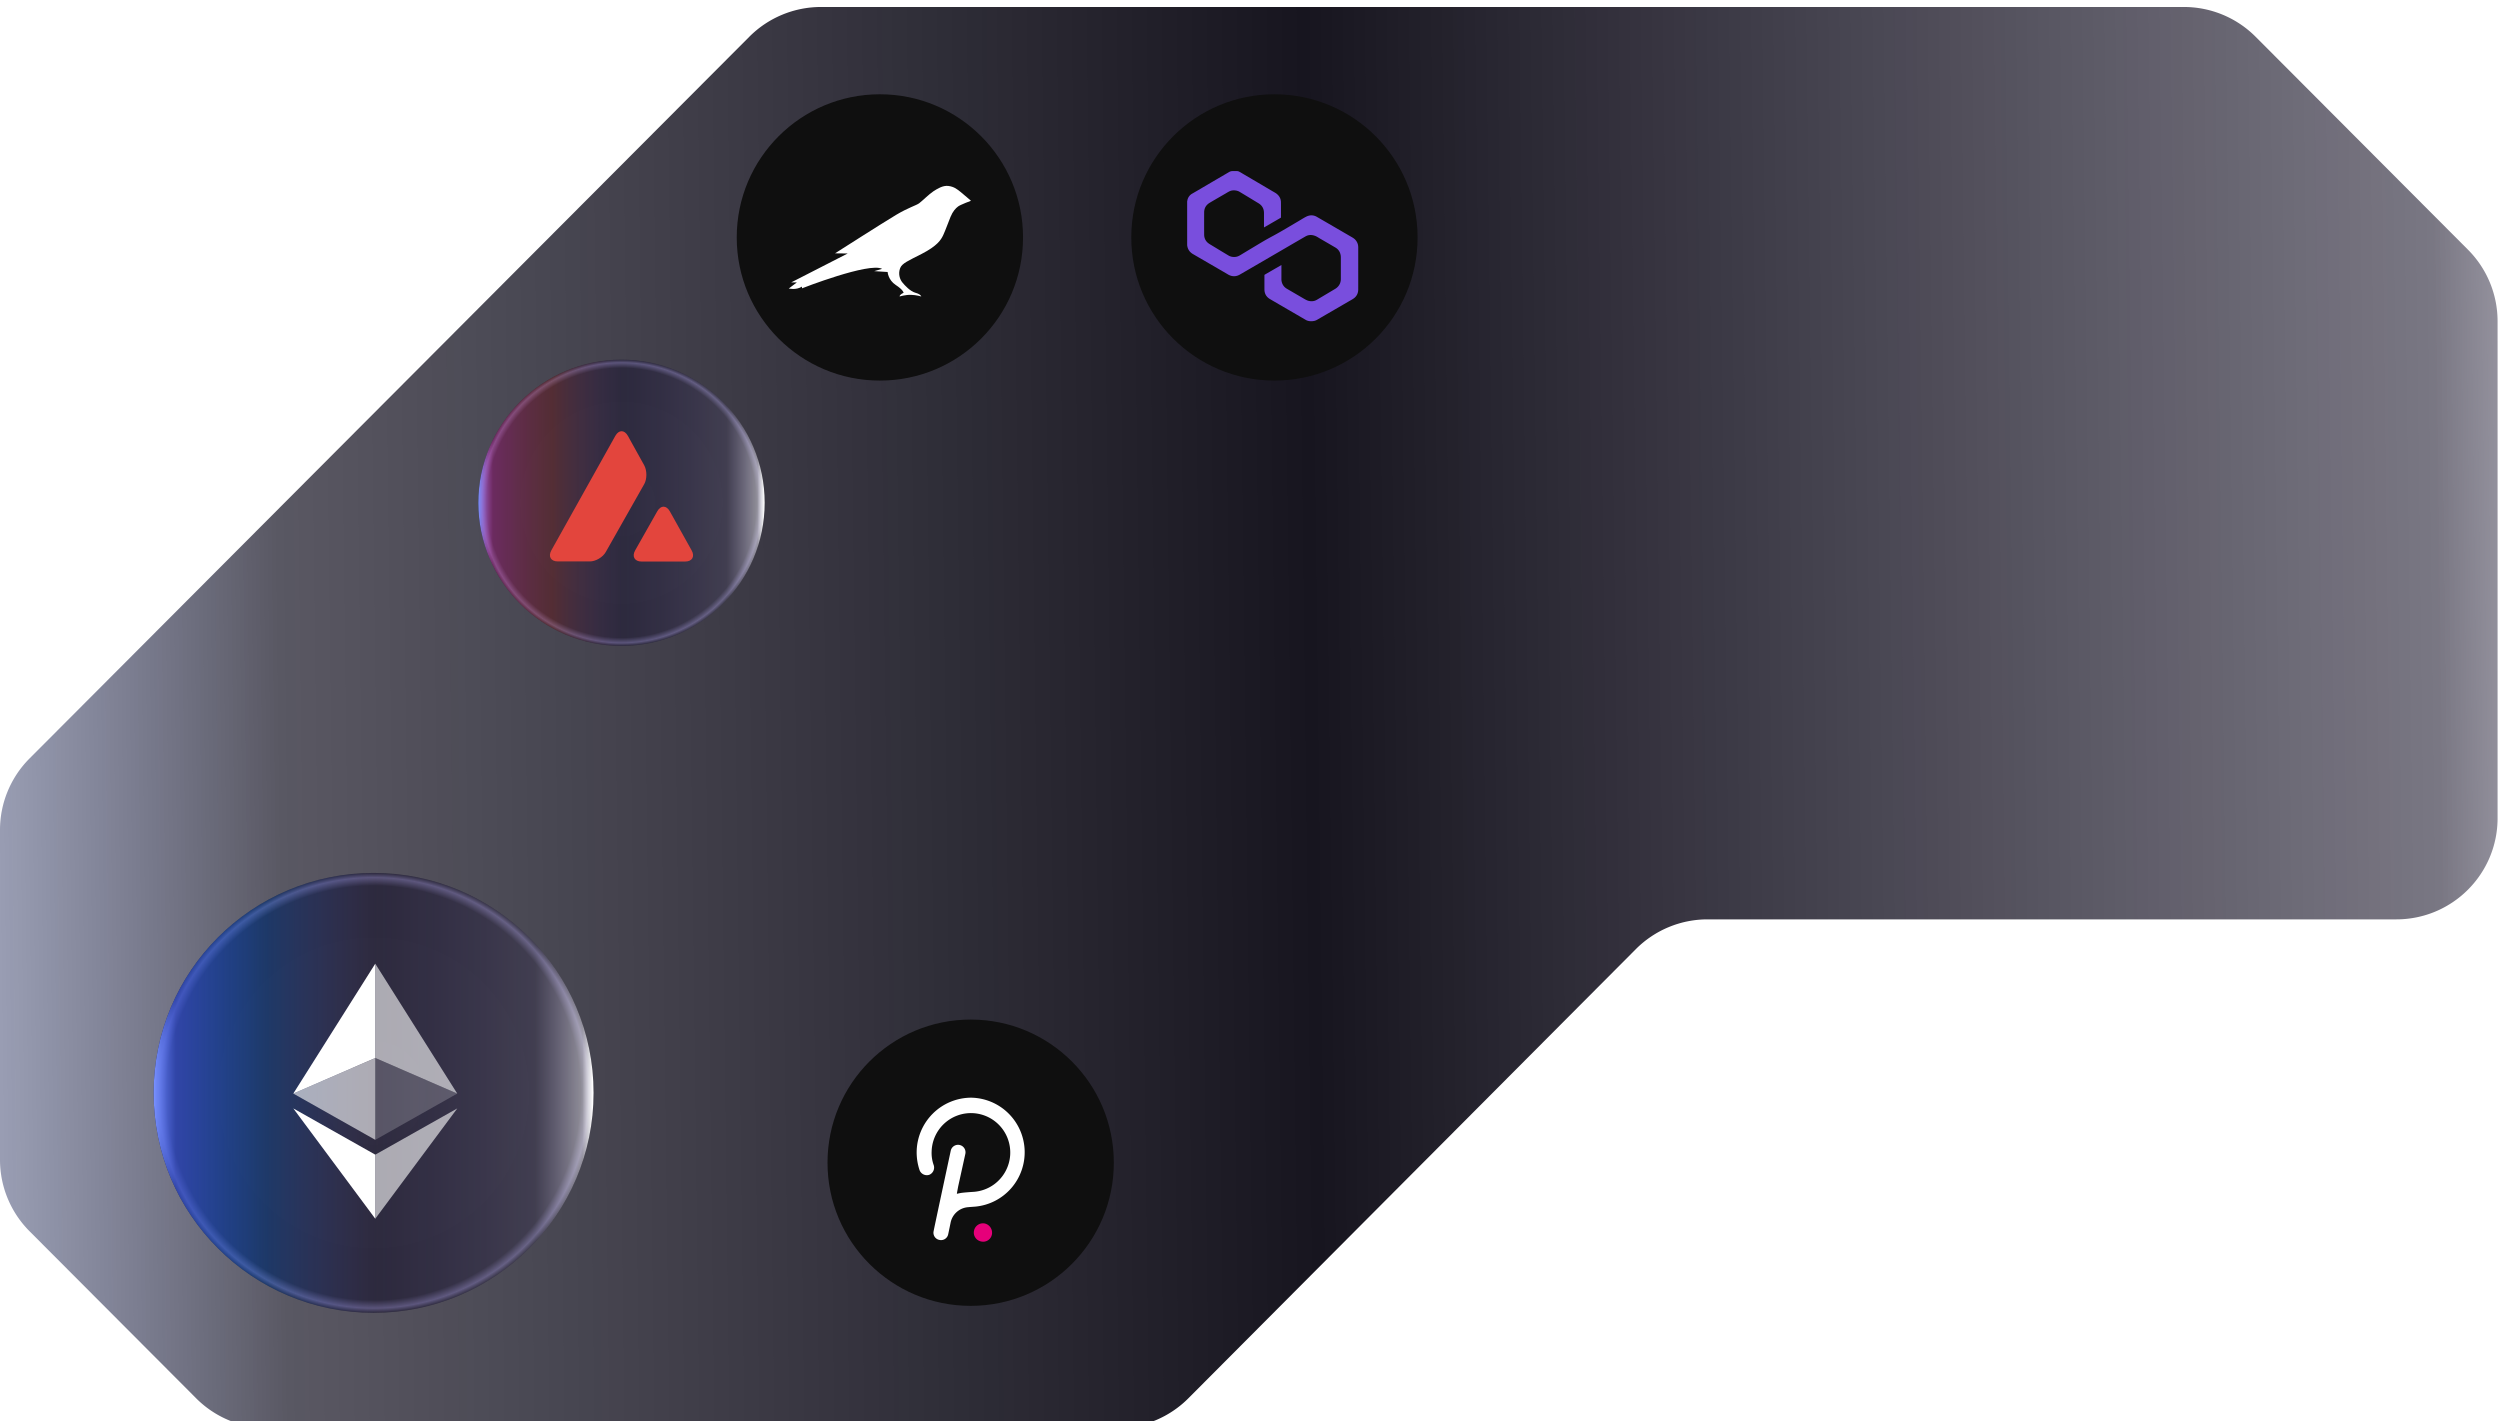 <svg width="716" height="407" fill="none" xmlns="http://www.w3.org/2000/svg"><g filter="url(#a1)"><path d="M8.466 215.22 214.611 8.521A29 29 0 0 1 235.144 0h390.321a29 29 0 0 1 20.534 8.521l60.842 61.006a29.003 29.003 0 0 1 8.466 20.479v142.301c0 16.016-12.984 29-29 29H489.044c-7.71 0-15.103 3.07-20.544 8.533L340.352 398.468A28.998 28.998 0 0 1 319.808 407H76.718a29.001 29.001 0 0 1-20.534-8.521L8.466 350.632A28.998 28.998 0 0 1 0 330.154v-94.456a29 29 0 0 1 8.466-20.478z" fill="url(#b)"/></g><circle cx="178" cy="144" r="41" fill="url(#c)"/><circle cx="178" cy="144" r="41" fill="url(#d)"/><path d="M191.841 146.446c-1.001-1.779-2.602-1.779-3.603 0l-6.32 11.17c-1.001 1.75-.172 3.208 1.802 3.208h12.525c2.002 0 2.831-1.458 1.83-3.208l-6.234-11.17zM184.52 133.292l-3.289-5.92-1.401-2.538c-1.001-1.779-2.602-1.779-3.603 0l-18.302 32.753c-1.001 1.779-.172 3.208 1.83 3.208h9.18c1.659 0 3.717-1.196 4.547-2.683l11.038-19.483c.801-1.429.801-3.849 0-5.337z" fill="#E3453D"/><g filter="url(#e)"><circle cx="252" cy="70" r="41" fill="#0F0F0F"/></g><path d="M275.041 54.92c-.785-.615-1.721-1.455-3.427-1.666-1.601-.21-3.232.856-4.334 1.562-1.102.705-3.186 2.776-4.046 3.407-.861.63-3.065 1.215-6.614 3.332-3.548 2.116-17.469 11.002-17.469 11.002l3.624.045-16.156 8.27h1.615l-2.325 1.756s2.054.54 3.775-.54v.495s19.236-7.535 22.95-5.584l-2.265.66c.197 0 3.851.241 3.851.241s.12 2.266 2.325 3.722c2.204 1.441 2.25 2.237 2.25 2.237s-1.148.465-1.148 1.05c0 0 1.691-.51 3.261-.465 1.571.045 2.945.465 2.945.465s-.121-.63-1.646-1.05c-1.54-.436-3.035-2.072-3.775-2.972-.74-.9-1.253-2.507-.619-4.113.529-1.366 2.371-2.116 6.176-4.067 4.484-2.312 5.511-4.023 6.145-5.359.634-1.335 1.57-3.992 2.099-5.238.664-1.606 1.479-2.462 2.159-2.972.664-.51 3.699-1.636 3.699-1.636s-2.31-1.996-3.05-2.582z" fill="#fff"/><g filter="url(#f)"><circle cx="365" cy="70" r="41" fill="#0F0F0F"/></g><path d="M340 57.71c.047-.19.061-.387.118-.574a2.797 2.797 0 0 1 1.359-1.697c1.02-.581 2.028-1.184 3.04-1.777 2.482-1.454 4.962-2.91 7.444-4.36.335-.194.62-.302 1.094-.302l1.18.002a1.32 1.32 0 0 1 .636.146c.425.211.826.467 1.234.708 2.831 1.663 5.663 3.329 8.494 4.997.356.21.727.396 1.049.657.767.617 1.199 1.417 1.214 2.406.02 1.442.005 2.884.008 4.328 0 .069-.027.1-.081.133-1.554.898-3.107 1.8-4.663 2.699-.034.02-.071.037-.12.061v-.145c0-1.324.005-2.647 0-3.971-.005-1.223-.514-2.17-1.566-2.807-1.808-1.097-3.615-2.195-5.429-3.285-.356-.214-.759-.324-1.169-.381-.62-.084-1.219-.012-1.78.27-.356.18-.698.394-1.044.596-1.517.883-3.04 1.754-4.547 2.652-1.037.618-1.597 1.54-1.602 2.763-.008 2.106-.01 4.212 0 6.318.005 1.206.533 2.13 1.565 2.758 1.797 1.09 3.593 2.187 5.397 3.263.597.356 1.263.477 1.961.413.494-.044.942-.222 1.364-.478 2.264-1.365 4.525-2.733 6.798-4.079.937-.553 1.898-1.067 2.854-1.584 2.352-1.275 4.635-2.672 6.943-4.023.749-.438 1.477-.91 2.243-1.313 1.04-.547 2.114-.603 3.154 0 3.283 1.896 6.557 3.808 9.838 5.71.393.229.788.45 1.108.782.568.593.875 1.297.902 2.116.007.217.002.436.002.652 0 3.848.005 7.696-.002 11.541-.003 1.108-.462 2-1.379 2.626-.435.295-.907.54-1.361.804l-6.366 3.698c-.904.526-1.811 1.05-2.715 1.577-.86.502-2.316.527-3.163.03-3.426-1.993-6.857-3.976-10.278-5.98-1.042-.61-1.59-1.544-1.598-2.764-.01-1.349 0-2.697-.005-4.045 0-.106.037-.158.126-.207a2366.2 2366.2 0 0 0 4.74-2.746v4.121c0 .14.01.28.032.416.167 1.004.681 1.774 1.568 2.288 1.593.925 3.183 1.85 4.773 2.778.516.303 1.027.608 1.63.711.757.133 1.477.044 2.143-.352 1.757-1.04 3.509-2.086 5.261-3.132a3.308 3.308 0 0 0 1.143-1.11 3.14 3.14 0 0 0 .467-1.692v-6.17c0-.124-.002-.246-.014-.37-.096-1.102-.61-1.946-1.566-2.507a821.86 821.86 0 0 0-4.498-2.617c-.405-.237-.793-.51-1.233-.682-.961-.376-1.915-.388-2.824.138-2.554 1.476-5.1 2.965-7.648 4.448-3.714 2.16-7.423 4.325-11.141 6.473-.946.546-1.951.628-2.969.185-.344-.15-.658-.364-.983-.554l-9.455-5.491c-.781-.453-1.327-1.093-1.57-1.973-.049-.175-.074-.36-.108-.537C340 66.084 340 61.897 340 57.71z" fill="#794EDD"/><circle cx="107" cy="313" r="63" fill="url(#g)"/><circle cx="107" cy="313" r="63" fill="url(#h)"/><path d="M107.479 276v27l23.472 10.198L107.479 276z" fill="#fff" fill-opacity=".602"/><path d="M107.476 276 84 313.198 107.476 303v-27z" fill="#fff"/><path d="M107.479 330.695v18.346l23.488-31.594-23.488 13.248z" fill="#fff" fill-opacity=".602"/><path d="M107.476 349.042v-18.349L84 317.448l23.476 31.594z" fill="#fff"/><path d="m107.479 326.45 23.472-13.251-23.472-10.191v23.442z" fill="#fff" fill-opacity=".2"/><path d="m84 313.199 23.476 13.251v-23.442L84 313.199z" fill="#fff" fill-opacity=".602"/><g filter="url(#i)"><circle cx="278" cy="335" r="41" fill="#0F0F0F"/></g><path d="M278.14 314.375a15.65 15.65 0 0 0-11.02 4.6 15.725 15.725 0 0 0-4.589 11.046c0 1.728.278 3.445.823 5.084a2.232 2.232 0 0 0 2.742 1.374 2.227 2.227 0 0 0 1.331-2.748 10.277 10.277 0 0 1-.607-3.985c.065-2.188.763-4.31 2.01-6.108a11.254 11.254 0 0 1 11.398-4.637 11.247 11.247 0 0 1 5.687 2.976 11.303 11.303 0 0 1-1.129 17.169 11.238 11.238 0 0 1-6.029 2.202s-2.184.137-3.28.275c-.403.057-.801.135-1.195.235a.14.14 0 0 1-.099.029.143.143 0 0 1-.093-.042.152.152 0 0 1-.043-.094.154.154 0 0 1 .029-.099l.343-1.855 2.056-9.334a2.142 2.142 0 0 0-1.645-2.543 2.138 2.138 0 0 0-2.536 1.649s-4.896 22.792-4.896 22.998a2.093 2.093 0 0 0 .859 2.224c.234.158.499.266.776.318a2.081 2.081 0 0 0 2.536-1.649c.069-.275.686-3.298.686-3.298a5.54 5.54 0 0 1 4.592-4.377c.471-.069 2.458-.207 2.458-.207a15.584 15.584 0 0 0 10.286-5.252 15.661 15.661 0 0 0-.802-21.484 15.582 15.582 0 0 0-10.649-4.467z" fill="#fff"/><path d="M282.045 350.408a2.596 2.596 0 0 0-1.97.388 2.622 2.622 0 0 0-1.115 1.673 2.584 2.584 0 0 0 .377 1.982 2.59 2.59 0 0 0 1.68 1.111 2.543 2.543 0 0 0 3.075-2.062 2.716 2.716 0 0 0-.412-1.952 2.701 2.701 0 0 0-1.635-1.14z" fill="#E6007A"/><defs><filter id="a1" x="0" y="0" width="715.307" height="409" filterUnits="userSpaceOnUse" color-interpolation-filters="sRGB"><feFlood flood-opacity="0" result="BackgroundImageFix"/><feBlend in="SourceGraphic" in2="BackgroundImageFix" result="shape"/><feColorMatrix in="SourceAlpha" values="0 0 0 0 0 0 0 0 0 0 0 0 0 0 0 0 0 0 127 0" result="hardAlpha"/><feOffset dy="2"/><feGaussianBlur stdDeviation="1"/><feComposite in2="hardAlpha" operator="arithmetic" k2="-1" k3="1"/><feColorMatrix values="0 0 0 0 1 0 0 0 0 1 0 0 0 0 1 0 0 0 0.25 0"/><feBlend in2="shape" result="effect1_innerShadow"/></filter><filter id="e" x="211" y="28" width="82" height="83" filterUnits="userSpaceOnUse" color-interpolation-filters="sRGB"><feFlood flood-opacity="0" result="BackgroundImageFix"/><feBlend in="SourceGraphic" in2="BackgroundImageFix" result="shape"/><feColorMatrix in="SourceAlpha" values="0 0 0 0 0 0 0 0 0 0 0 0 0 0 0 0 0 0 127 0" result="hardAlpha"/><feOffset dy="-2"/><feGaussianBlur stdDeviation=".5"/><feComposite in2="hardAlpha" operator="arithmetic" k2="-1" k3="1"/><feColorMatrix values="0 0 0 0 1 0 0 0 0 1 0 0 0 0 1 0 0 0 0.15 0"/><feBlend in2="shape" result="effect1_innerShadow"/></filter><filter id="f" x="324" y="28" width="82" height="83" filterUnits="userSpaceOnUse" color-interpolation-filters="sRGB"><feFlood flood-opacity="0" result="BackgroundImageFix"/><feBlend in="SourceGraphic" in2="BackgroundImageFix" result="shape"/><feColorMatrix in="SourceAlpha" values="0 0 0 0 0 0 0 0 0 0 0 0 0 0 0 0 0 0 127 0" result="hardAlpha"/><feOffset dy="-2"/><feGaussianBlur stdDeviation=".5"/><feComposite in2="hardAlpha" operator="arithmetic" k2="-1" k3="1"/><feColorMatrix values="0 0 0 0 1 0 0 0 0 1 0 0 0 0 1 0 0 0 0.15 0"/><feBlend in2="shape" result="effect1_innerShadow"/></filter><filter id="i" x="237" y="293" width="82" height="83" filterUnits="userSpaceOnUse" color-interpolation-filters="sRGB"><feFlood flood-opacity="0" result="BackgroundImageFix"/><feBlend in="SourceGraphic" in2="BackgroundImageFix" result="shape"/><feColorMatrix in="SourceAlpha" values="0 0 0 0 0 0 0 0 0 0 0 0 0 0 0 0 0 0 127 0" result="hardAlpha"/><feOffset dy="-2"/><feGaussianBlur stdDeviation=".5"/><feComposite in2="hardAlpha" operator="arithmetic" k2="-1" k3="1"/><feColorMatrix values="0 0 0 0 1 0 0 0 0 1 0 0 0 0 1 0 0 0 0.15 0"/><feBlend in2="shape" result="effect1_innerShadow"/></filter><linearGradient id="b" x1="751.112" y1="119.033" x2="-16.5" y2="128.5" gradientUnits="userSpaceOnUse"><stop stop-color="#1A1725"/><stop offset=".024" stop-color="#534F66" stop-opacity=".505"/><stop offset=".07" stop-color="#201C30" stop-opacity=".6"/><stop offset=".49" stop-color="#17151F"/><stop offset=".875" stop-color="#1C1A29" stop-opacity=".73"/><stop offset="1" stop-color="#222D61" stop-opacity=".41"/></linearGradient><linearGradient id="d" x1="218.83" y1="126.429" x2="137" y2="126.429" gradientUnits="userSpaceOnUse"><stop stop-color="#fff"/><stop offset=".023" stop-color="#F7F5FE" stop-opacity=".505"/><stop offset=".131" stop-color="#D1C8FB" stop-opacity=".15"/><stop offset=".493" stop-color="#7B62F3" stop-opacity=".06"/><stop offset=".74" stop-color="#E3453D" stop-opacity=".23"/><stop offset=".949" stop-color="#EC36B9" stop-opacity=".34"/><stop offset="1" stop-color="#7991FF"/></linearGradient><linearGradient id="h" x1="169.739" y1="286" x2="44" y2="286" gradientUnits="userSpaceOnUse"><stop stop-color="#fff"/><stop offset=".023" stop-color="#F7F5FE" stop-opacity=".505"/><stop offset=".131" stop-color="#D1C8FB" stop-opacity=".15"/><stop offset=".493" stop-color="#7B62F3" stop-opacity=".06"/><stop offset=".74" stop-color="#006DFF" stop-opacity=".26"/><stop offset=".949" stop-color="#3657EC" stop-opacity=".63"/><stop offset="1" stop-color="#7991FF"/></linearGradient><radialGradient id="c" cx="0" cy="0" r="1" gradientUnits="userSpaceOnUse" gradientTransform="matrix(0 41 -41 0 178 144)"><stop stop-color="#2A2834"/><stop offset=".942" stop-color="#282632"/><stop offset=".979" stop-color="#585372"/><stop offset="1" stop-color="#282632"/></radialGradient><radialGradient id="g" cx="0" cy="0" r="1" gradientUnits="userSpaceOnUse" gradientTransform="matrix(0 63 -63 0 107 313)"><stop stop-color="#2A2834"/><stop offset=".942" stop-color="#282632"/><stop offset=".979" stop-color="#585372"/><stop offset="1" stop-color="#282632"/></radialGradient></defs></svg>